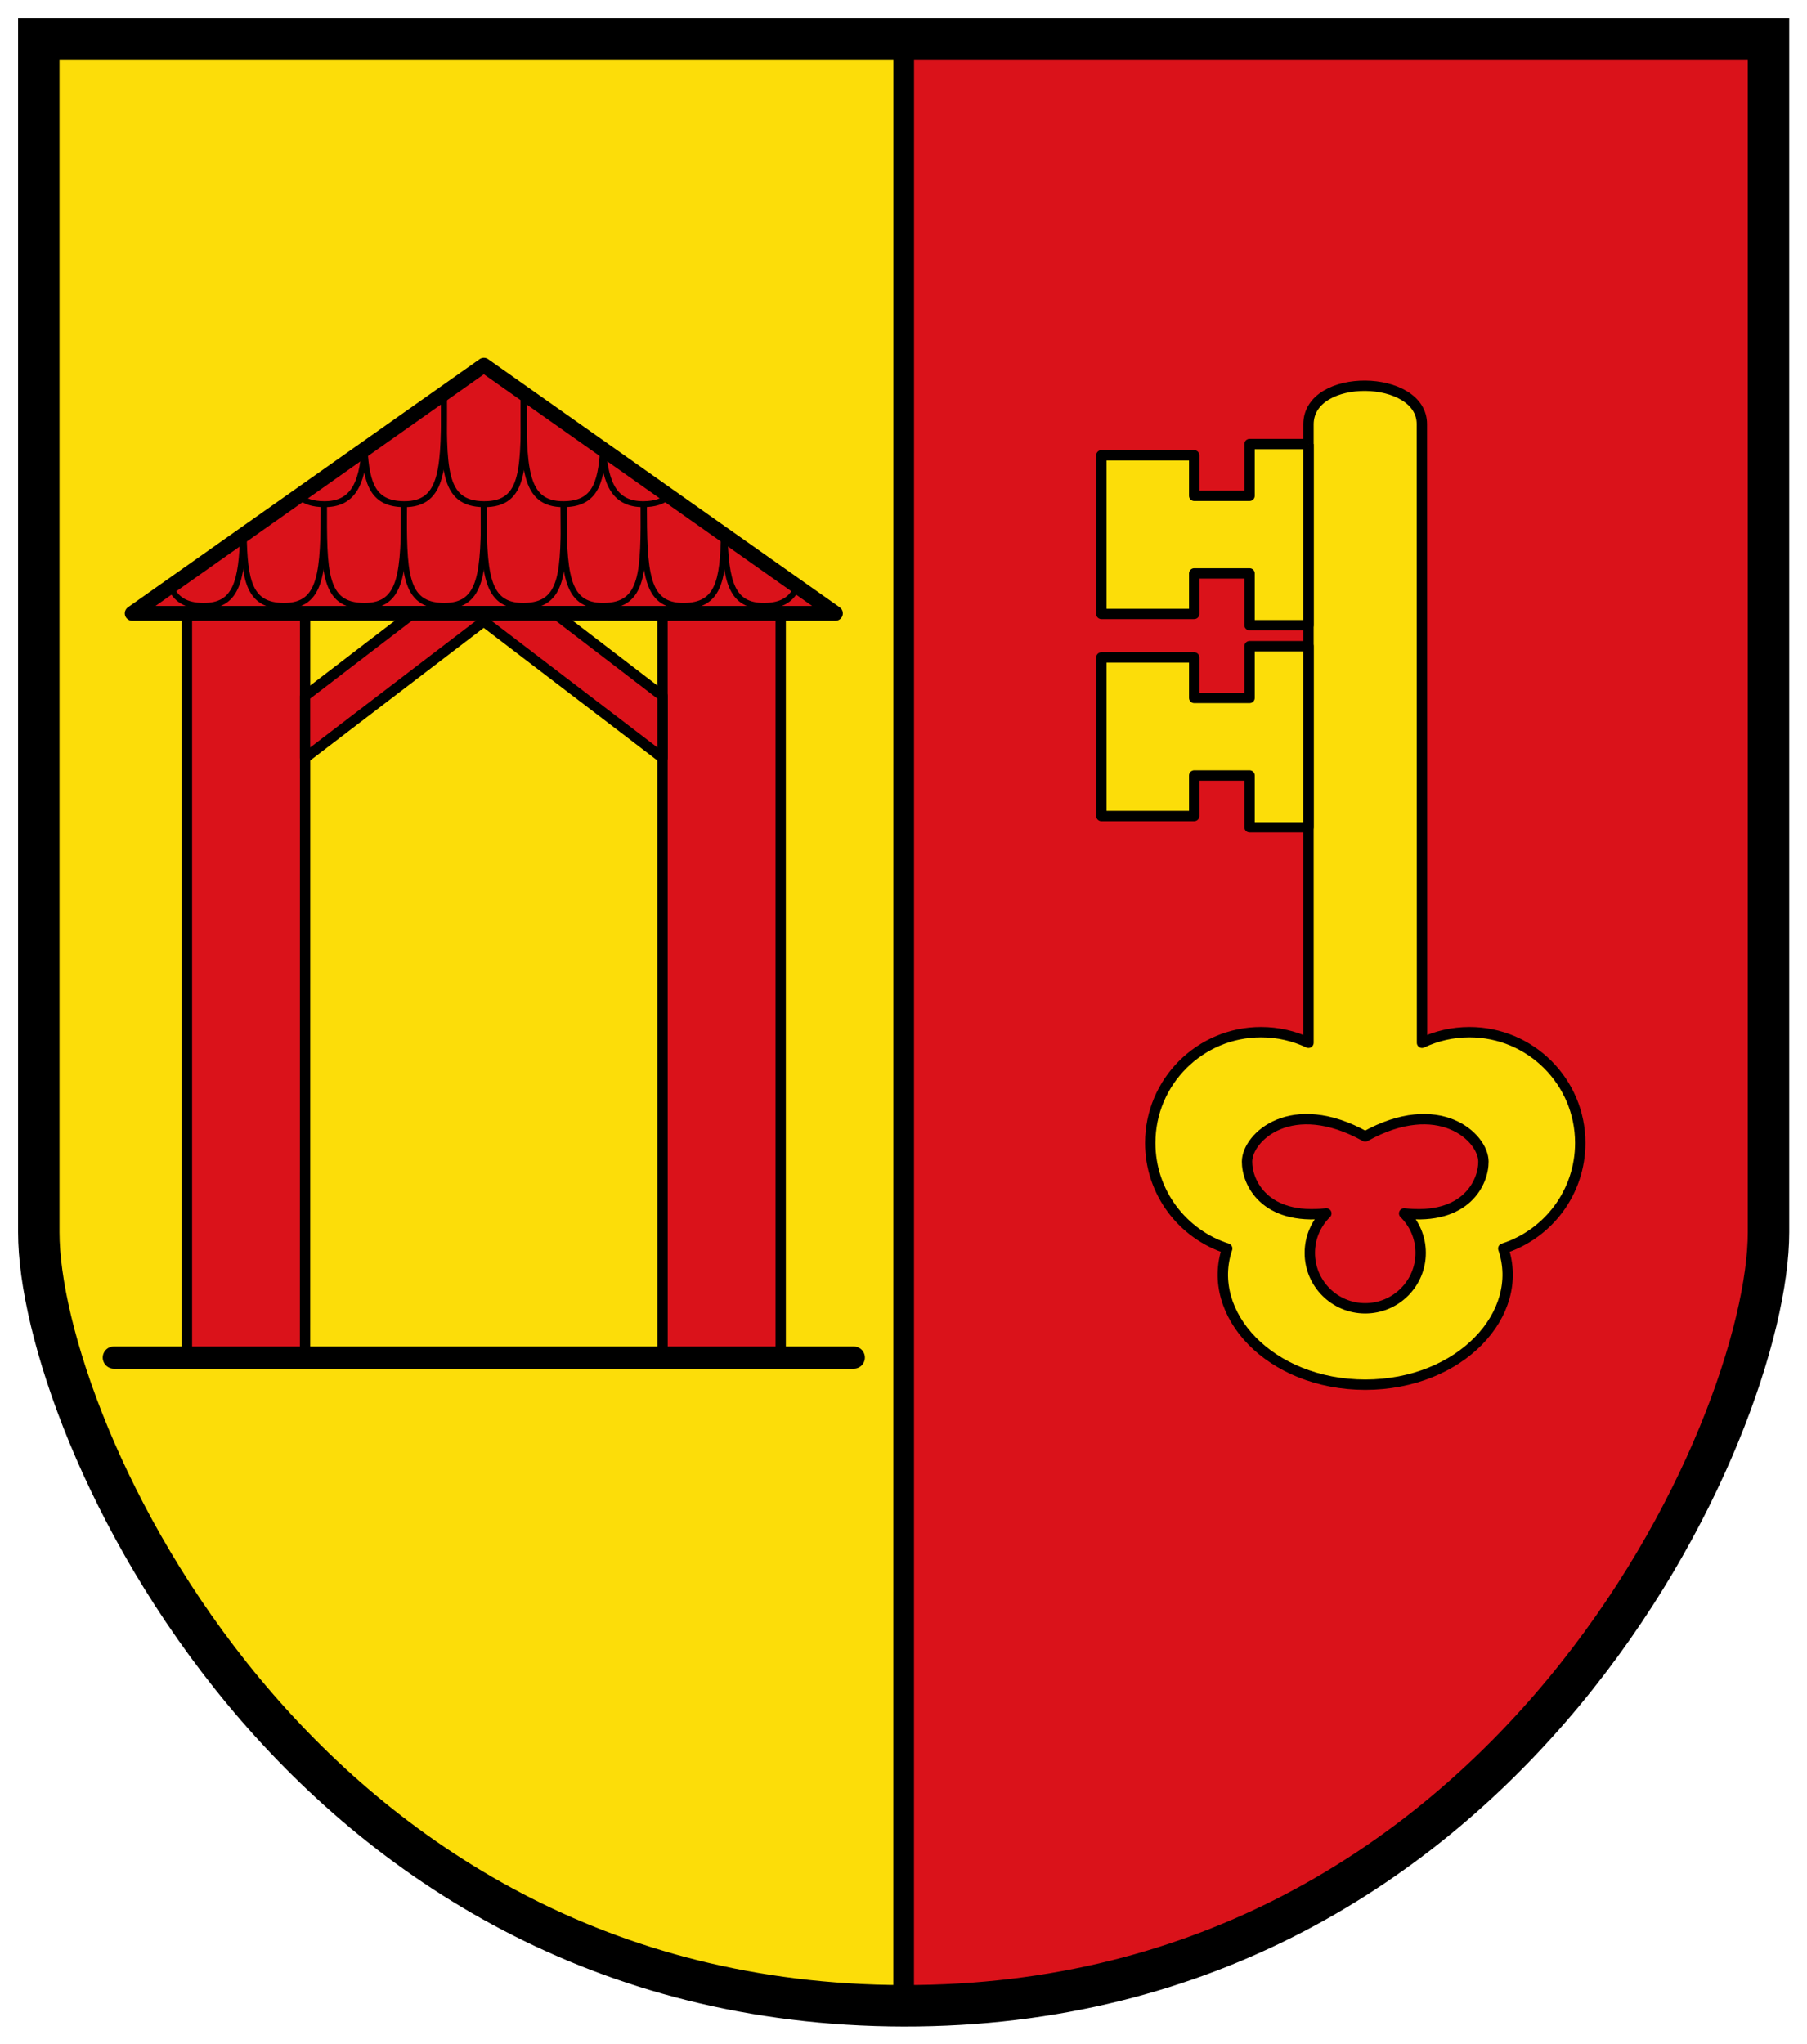 <svg height="565.466" width="500" xmlns="http://www.w3.org/2000/svg"><g stroke="#000" transform="matrix(.614 0 0 .614 -.437 -.614)"><path d="m407.961 18.441c-.008 295.402-.016 590.804-.024 886.206 273.842.472 389.763-261.39 389.766-348.471.005-179.224.001-358.461 0-537.696-129.914 0-259.828-.039-389.742-.039z" fill="#da121a" fill-rule="evenodd" stroke-width="1.333"/><path d="m407.937 904.647c.008-295.402.016-590.804.024-886.206-129.916.037-259.828.039-389.741.039-.001 179.235-.005 358.472 0 537.696.004 87.081 115.897 347.985 389.717 348.471z" fill="#fcdd09" fill-rule="evenodd" stroke-width="1.333"/><path d="m138.191 612.609h-53.243v-335.298h53.269c-.024 111.765-.002 223.532-.026 335.298z" fill="#da121a" fill-rule="evenodd" stroke-width="4.667"/><path d="m299.284 612.609h53.243v-335.298c-17.756 0-35.512 0-53.268 0 .022 111.765.002 223.532.025 335.298z" fill="#da121a" fill-rule="evenodd" stroke-width="4.667"/><path d="m52.005 612.609h166.759 166.707" fill="none" stroke-linecap="round" stroke-linejoin="round" stroke-width="10"/><path d="m218.707 280.921-80.518 61.526v-27.887c17-12.971 34-26.095 51-39.065 9.86.033 49.238.033 59.098 0 17 12.97 33.998 26.094 50.998 39.065v27.887z" fill="#da121a" fill-rule="evenodd" stroke-linejoin="round" stroke-width="4.667"/><path d="m218.765 277.301c-52.83.008-105.662.015-158.493.022 0 0 105.663-74.532 158.493-111.798 52.776 37.266 158.439 111.798 158.439 111.798-52.831-.007-105.663-.014-158.495-.022" fill="#da121a" fill-rule="evenodd" stroke-linejoin="round" stroke-width="6.667"/><g fill="none"><path d="m200.763 178.103c-.024 33.262-1.042 49.88 18.005 50.029 18.987.151 17.968-16.767 17.945-50.029" stroke-width="2.667"/><path d="m146.593 227.825c-.1 30.852-.581 46.279-18.061 46.142-15.353-.122-17.669-10.94-17.979-32.551" stroke-width="2.667"/><path d="m110.241 241.239c-.526 21.906-3.197 32.844-17.926 32.728-7.955-.063-12.409-2.998-14.899-8.818" stroke-width="2.667"/><path d="m182.811 227.989c-.096 30.743-.614 46.115-18.062 45.978-18.29-.144-18.078-15.472-18.013-46.142" stroke-width="2.667"/><path d="m218.821 228.316c-.086 30.524-.672 45.787-18.058 45.651-18.291-.144-18.079-15.472-18.014-46.142" stroke-width="2.667"/><path d="m165.004 203.108c-1.112 16.356-5.548 25.124-18.261 25.024-5.07-.039-8.716-1.245-11.34-3.621" stroke-width="2.667"/><path d="m200.763 178.103c.165 33.074.192 50.173-18.007 50.029-13.453-.107-16.896-8.425-17.752-25.024" stroke-width="2.667"/><path d="m290.883 227.825c.1 30.852.581 46.279 18.061 46.142 15.352-.122 17.669-10.94 17.979-32.551" stroke-width="2.667"/><path d="m327.233 241.239c.527 21.906 3.198 32.844 17.928 32.728 7.954-.063 12.41-2.998 14.899-8.818" stroke-width="2.667"/><path d="m254.665 227.989c.095 30.743.612 46.115 18.062 45.978 18.289-.144 18.078-15.472 18.012-46.142" stroke-width="2.667"/><path d="m218.653 228.316c.088 30.524.674 45.787 18.06 45.651 18.291-.144 18.079-15.472 18.014-46.142" stroke-width="2.667"/><path d="m272.471 203.108c1.112 16.356 5.548 25.124 18.261 25.024 5.069-.039 8.717-1.245 11.34-3.621" stroke-width="2.667"/><path d="m236.713 178.103c-.166 33.074-.192 50.173 18.007 50.029 13.452-.107 16.896-8.425 17.751-25.024" stroke-width="2.667"/></g><path d="m590.387 470.788c-6.47-3.061-13.727-4.788-21.386-4.788-27.574 0-49.926 22.353-49.926 49.927 0 22.258 14.564 41.113 34.685 47.557-10.008 29.323 19.195 61.284 62.221 61.341 42.995-.057 72.196-32.018 62.188-61.341 20.122-6.444 34.687-25.299 34.687-47.557 0-27.574-22.353-49.927-49.928-49.927-7.659 0-14.916 1.727-21.384 4.788 0-92.897-.067-185.795-.067-278.689.103-22.631-50.974-23.531-51.09 0-.023 4.434 0 244.634 0 278.689z" fill="#fcdd09" fill-rule="evenodd" stroke-linejoin="round" stroke-width="4.667"/><path d="m615.948 512.981c-33.203-18.47-53.185.326-53.252 11.304-.057 9.39 7.835 26.484 35.737 23.372-4.597 4.527-7.448 10.826-7.448 17.788 0 13.787 11.176 24.963 24.963 24.963 13.817 0 24.993-11.176 24.993-24.963 0-6.962-2.85-13.261-7.448-17.788 27.904 3.112 35.795-13.982 35.738-23.372-.067-10.978-20.08-29.774-53.283-11.304z" fill="#da121a" fill-rule="evenodd" stroke-linejoin="round" stroke-width="4.667"/><path d="m590.387 292.112v81.603c-8.851-.003-17.702-.004-26.552-.007v-23.321h-24.952v18.244h-41.831c0-12.036 0-59.41 0-71.447h41.831v18.245h24.952v-23.322z" fill="#fcdd09" fill-rule="evenodd" stroke-linejoin="round" stroke-width="4.667"/><path d="m590.387 201.051h-26.552v23.322h-24.952v-18.245h-41.831v71.447h41.831v-18.246h24.952v23.323h26.552c0-27.203 0-54.403 0-81.601" fill="#fcdd09" fill-rule="evenodd" stroke-linejoin="round" stroke-width="4.667"/><path d="m407.964 18.479c-129.913 0-259.857.001-389.771.001-.001 179.235-.005 358.472 0 537.696.003 87.081 115.924 347.972 389.744 348.457 273.842.486 389.763-261.376 389.766-348.457.005-179.224.001-358.461 0-537.696-129.914 0-259.826-.001-389.739-.001z" fill="none" stroke-width="18.667"/><path d="m407.961 18.441-.024 886.206" fill="none" stroke-width="9.333"/></g></svg>